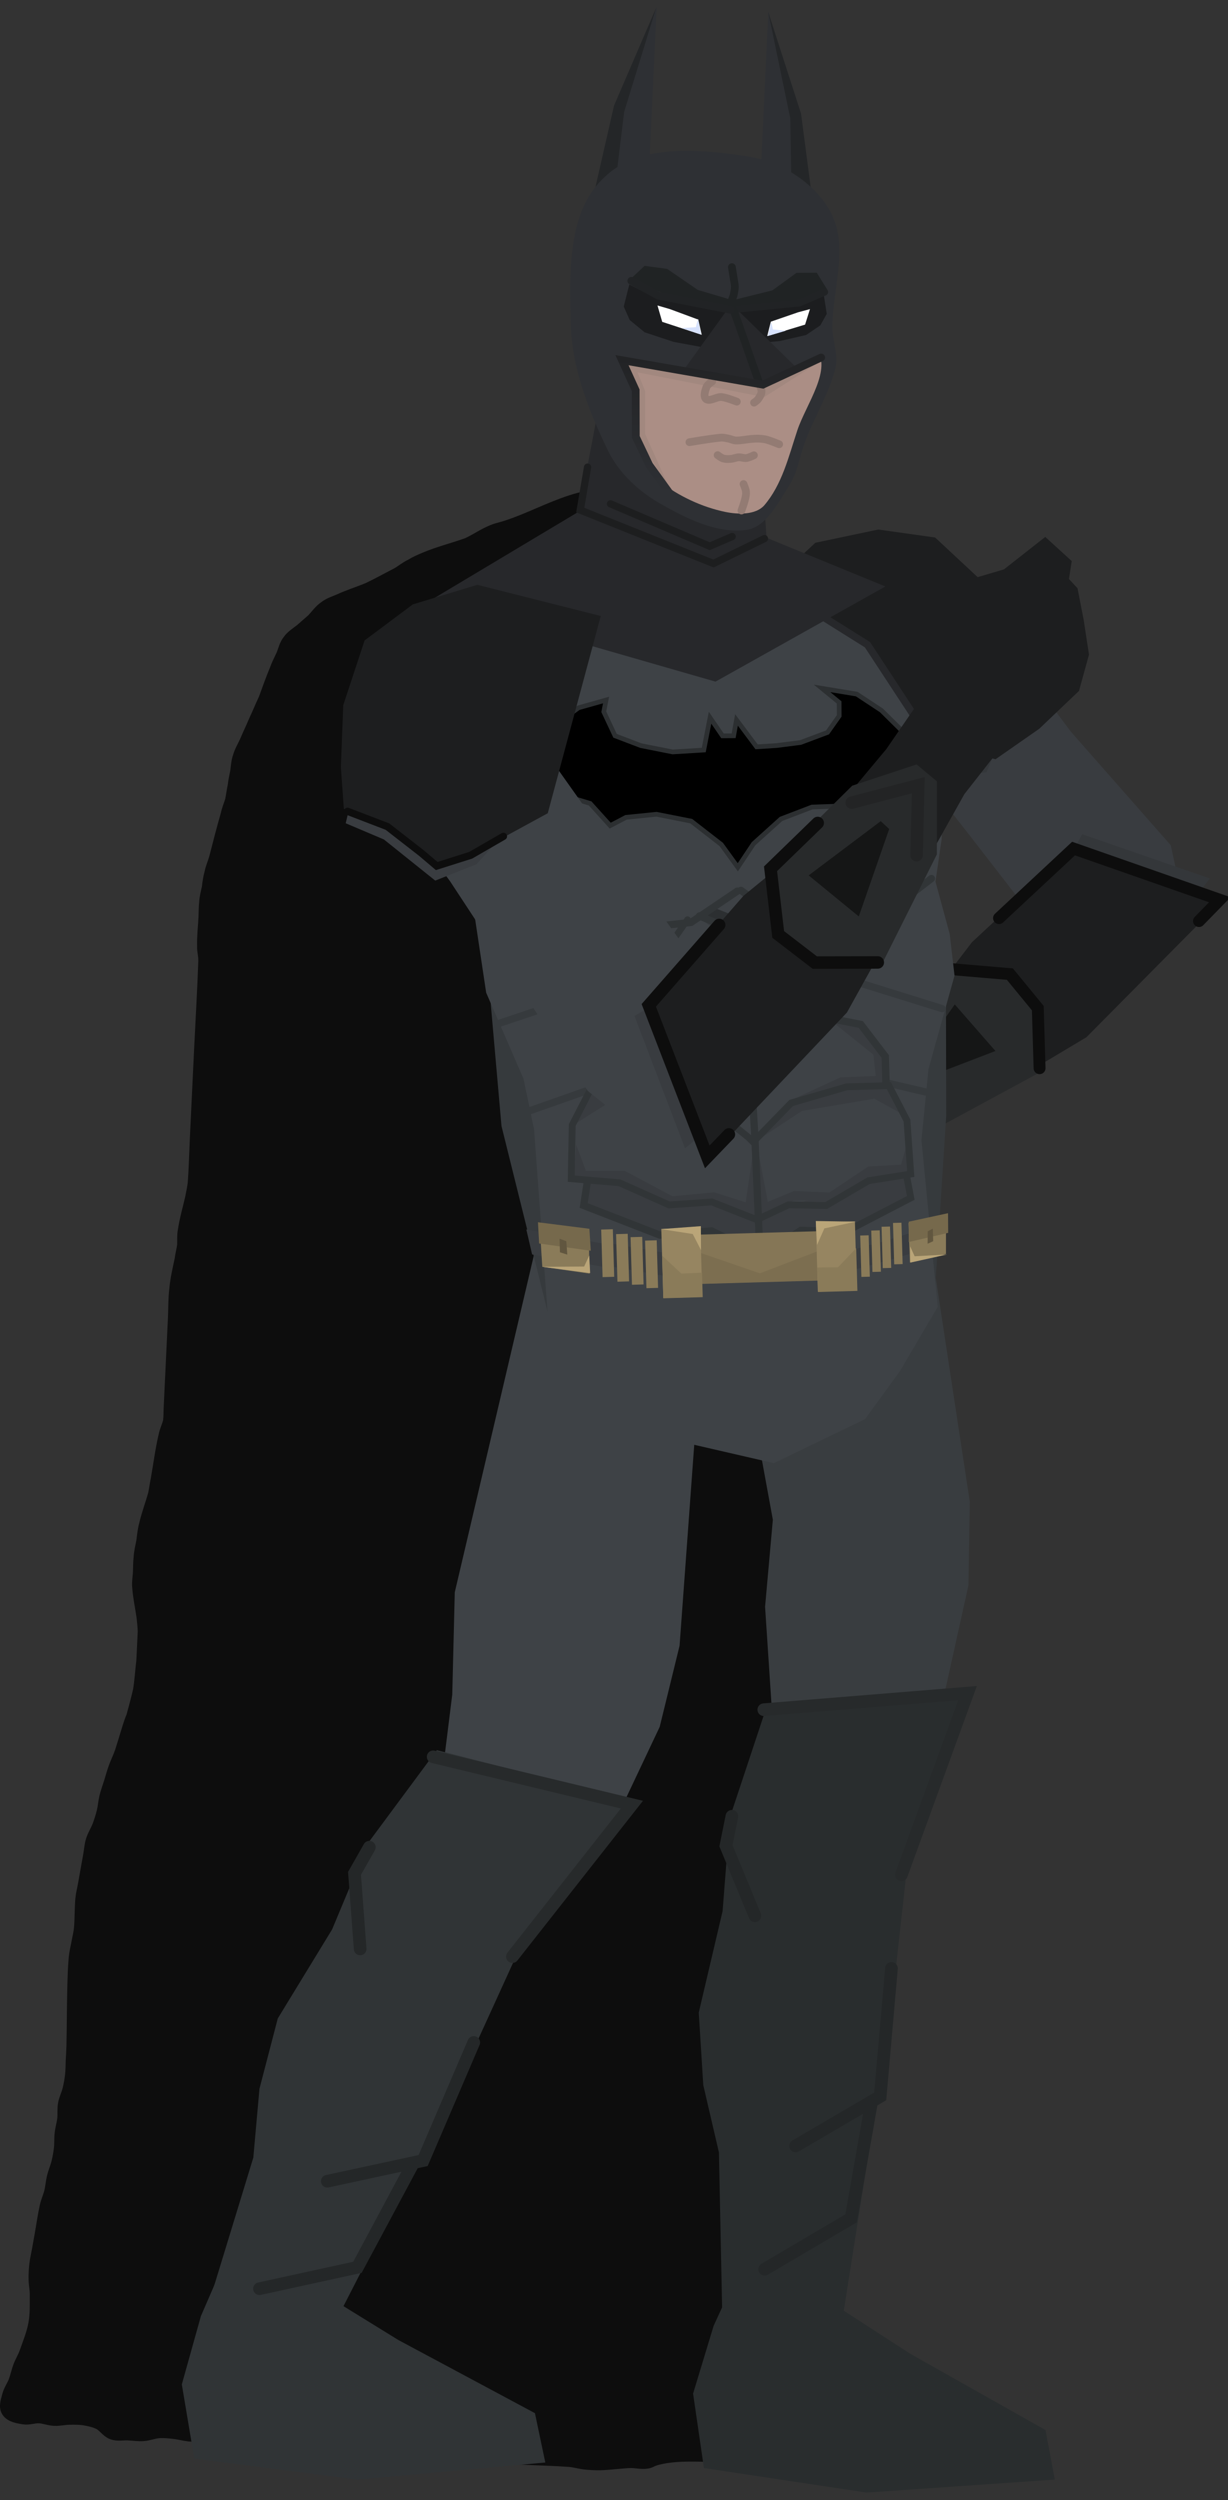 <svg xmlns="http://www.w3.org/2000/svg" xmlns:xlink="http://www.w3.org/1999/xlink" version="1.1" width="160.942" height="327.624" viewBox="0.395 -0.083 160.942 327.624">
  <rect x="0.395" y="-0.083" width="160.942" height="327.624" fill="#333333" stroke="none"/>
  <defs>
    <linearGradient id="grad_1" y2="1" x2="0">
      <stop offset="0" stop-color="#222325" stop-opacity="1"/>
      <stop offset="1" stop-color="#2E3034" stop-opacity="1"/>
    </linearGradient>
  </defs>
  <!-- Exported by Scratch - http://scratch.mit.edu/ -->
  <path id="ID0.7766774026677012" fill="#0D0D0D" stroke="#0D0D0D" stroke-width="1.964" stroke-linecap="round" d="M 119.397 185.23 C 120.214 152.988 122.536 119.564 113.004 88.254 C 109.399 76.416 94.377 70.324 82.548 65.588 C 77.148 63.429 71.358 67.927 65.849 69.373 C 64.285 69.78 63.093 70.733 61.75 71.348 C 59.859 72.026 57.879 72.515 56.153 73.251 C 55.542 73.513 54.927 73.771 54.359 74.13 C 53.694 74.436 53.172 74.893 52.554 75.249 C 51.271 75.911 49.986 76.621 48.705 77.236 C 47.429 77.753 46.108 78.172 44.879 78.741 C 44.266 79.001 43.605 79.21 43.085 79.62 C 42.465 80.024 42.034 80.678 41.507 81.232 C 40.985 81.689 40.462 82.147 39.94 82.604 C 39.42 83.013 38.75 83.415 38.373 83.976 C 37.948 84.486 37.814 85.203 37.532 85.864 C 37.252 86.478 36.923 87.089 36.691 87.753 C 36.182 88.982 35.721 90.262 35.259 91.542 C 34.98 92.155 34.7 92.769 34.419 93.43 C 34.139 94.044 33.859 94.657 33.578 95.319 C 33.298 95.932 33.019 96.546 32.737 97.207 C 32.457 97.821 32.078 98.43 31.896 99.096 C 31.666 99.712 31.637 100.337 31.555 101.008 C 31.425 101.629 31.295 102.25 31.213 102.921 C 31.084 103.541 31.004 104.164 30.872 104.833 C 30.692 105.451 30.413 106.065 30.281 106.734 C 29.742 108.588 29.249 110.542 28.757 112.447 C 28.578 113.065 28.298 113.679 28.166 114.347 C 27.987 114.966 27.907 115.589 27.825 116.26 C 27.695 116.88 27.516 117.499 27.483 118.172 C 27.404 118.795 27.424 119.423 27.392 120.096 C 27.332 121.347 27.171 122.641 27.209 123.945 C 27.179 124.57 27.365 124.868 27.367 125.881 C 27.231 129.78 26.993 133.722 26.805 137.667 C 26.624 141.467 26.439 145.364 26.255 149.212 C 26.166 151.089 26.122 153.063 25.98 154.985 C 25.901 155.608 25.771 156.229 25.639 156.898 C 25.32 158.329 24.904 159.707 24.684 161.191 C 24.554 161.812 24.624 162.442 24.592 163.116 C 24.512 163.739 24.333 164.357 24.251 165.028 C 23.991 166.269 23.68 167.556 23.568 168.853 C 23.408 170.099 23.446 171.402 23.384 172.701 C 23.203 176.502 23.018 180.398 22.835 184.247 C 22.791 185.161 22.825 185.5 22.743 186.171 C 22.613 186.792 22.284 187.403 22.152 188.071 C 21.713 189.931 21.469 191.896 21.128 193.808 C 20.998 194.429 20.918 195.052 20.786 195.721 C 20.422 197.054 19.909 198.379 19.593 199.762 C 19.411 200.429 19.324 201.196 19.24 201.915 C 19.108 202.584 18.924 203.298 18.887 204.068 C 18.807 204.691 18.828 205.319 18.795 205.992 C 18.766 206.618 18.636 207.238 18.704 207.917 C 18.794 209.174 19.082 210.49 19.27 211.801 C 19.34 212.431 19.41 213.061 19.428 213.737 C 19.398 214.362 19.368 214.988 19.336 215.661 C 19.306 216.286 19.276 216.912 19.244 217.585 C 19.085 218.831 19.023 220.13 18.811 221.422 C 18.554 222.615 17.89 224.994 17.89 224.994 C 17.618 225.463 16.866 228.172 16.424 229.505 C 16.184 230.229 15.829 230.915 15.572 231.634 C 15.348 232.259 15.178 232.901 14.981 233.534 C 14.783 234.167 14.547 234.791 14.39 235.435 C 14.236 236.064 14.202 236.718 14.048 237.347 C 13.89 237.991 13.692 238.627 13.457 239.248 C 13.214 239.891 12.821 240.481 12.616 241.136 C 12.424 241.755 12.388 242.412 12.275 243.049 C 12.162 243.685 12.047 244.324 11.934 244.961 C 11.82 245.598 11.706 246.236 11.592 246.873 C 11.479 247.51 11.31 248.141 11.251 248.786 C 11.135 250.064 11.184 251.356 11.068 252.634 C 11.009 253.278 10.84 253.91 10.726 254.547 C 10.613 255.183 10.444 255.815 10.385 256.459 C 10.269 257.737 10.235 259.024 10.201 260.307 C 10.135 262.874 10.14 265.45 10.085 268.016 C 10.071 268.658 10.024 269.3 9.993 269.94 C 9.962 270.581 9.974 271.227 9.901 271.865 C 9.829 272.507 9.714 273.148 9.56 273.777 C 9.402 274.42 9.085 275.026 8.969 275.678 C 8.856 276.31 8.95 276.964 8.877 277.602 C 8.805 278.244 8.608 278.872 8.536 279.514 C 8.463 280.152 8.517 280.8 8.444 281.438 C 8.371 282.081 8.257 282.722 8.103 283.351 C 7.945 283.994 7.67 284.608 7.512 285.251 C 7.358 285.88 7.324 286.534 7.17 287.163 C 7.013 287.807 6.723 288.418 6.579 289.064 C 6.298 290.327 6.124 291.615 5.896 292.889 C 5.783 293.526 5.669 294.164 5.555 294.801 C 5.442 295.438 5.286 296.071 5.214 296.713 C 5.141 297.351 5.111 297.996 5.122 298.638 C 5.133 299.284 5.283 299.927 5.28 300.574 C 5.274 301.857 5.322 303.158 5.097 304.422 C 4.865 305.725 4.359 306.973 3.915 308.223 C 3.685 308.871 3.317 309.469 3.074 310.112 C 2.839 310.732 2.718 311.392 2.483 312.012 C 2.24 312.655 1.805 313.235 1.642 313.901 C 1.489 314.525 1.183 315.288 1.55 315.825 C 1.942 316.398 2.812 316.524 3.514 316.642 C 4.175 316.753 4.853 316.464 5.523 316.496 C 6.193 316.528 6.839 316.8 7.509 316.832 C 8.179 316.864 8.847 316.695 9.518 316.687 C 10.184 316.678 10.86 316.671 11.516 316.782 C 12.192 316.896 12.883 317.05 13.491 317.358 C 14.125 317.68 14.514 318.394 15.182 318.644 C 15.803 318.877 16.514 318.707 17.179 318.739 C 17.845 318.771 18.513 318.883 19.177 318.834 C 19.861 318.785 20.514 318.498 21.198 318.448 C 21.862 318.4 22.533 318.471 23.195 318.544 C 23.863 318.616 24.515 318.807 25.182 318.879 C 25.844 318.951 26.523 318.863 27.18 318.974 C 27.856 319.089 28.478 319.436 29.154 319.551 C 29.811 319.662 30.49 319.574 31.152 319.646 C 31.819 319.718 32.477 319.87 33.138 319.981 C 33.8 320.093 34.453 320.305 35.125 320.317 C 37.129 320.352 39.136 320.147 41.141 320.122 C 41.807 320.113 42.476 320.145 43.139 320.217 C 43.806 320.289 44.456 320.493 45.125 320.552 C 46.452 320.669 47.793 320.626 49.12 320.743 C 49.789 320.802 50.439 321.006 51.106 321.078 C 51.769 321.15 52.438 321.182 53.104 321.173 C 53.775 321.165 54.442 321.037 55.113 321.028 C 55.78 321.019 56.445 321.132 57.111 321.123 C 57.782 321.115 58.45 321 59.12 320.978 C 60.454 320.934 61.794 320.864 63.127 320.928 C 63.797 320.96 64.46 321.113 65.114 321.263 C 65.782 321.418 66.412 321.725 67.088 321.84 C 67.745 321.951 68.421 321.903 69.086 321.935 C 71.082 322.03 73.087 322.066 75.079 322.22 C 75.749 322.272 76.398 322.484 77.066 322.556 C 77.728 322.628 78.397 322.66 79.063 322.651 C 79.734 322.642 80.403 322.554 81.073 322.506 C 81.742 322.457 82.411 322.369 83.082 322.36 C 83.748 322.352 84.42 322.543 85.079 322.455 C 85.784 322.363 85.498 322.158 87.112 321.829 C 93.564 320.512 104.843 324.147 106.716 317.99 C 113.396 296.02 106.69 271.786 108.858 248.854 C 110.857 227.741 118.826 206.783 119.397 185.23 Z "/>
  <g id="ID0.17693647183477879">
    <path id="ID0.7729651997797191" fill="#393C40" stroke="none" stroke-linecap="round" d="M 133.979 86.774 L 117.155 96.254 L 127.373 109.255 L 135.529 119.794 L 141.24 123.079 L 145.664 124.609 L 155.073 116.353 L 153.83 110.679 L 140.758 95.818 L 133.979 86.774 Z " stroke-width="0.779"/>
    <path id="ID0.9716172609478235" fill="#34373A" stroke="none" stroke-linecap="round" d="M 132.842 93.519 L 136.057 89.444 L 131.721 84.624 L 120.33 100.469 L 124.182 101.8 L 129.693 101.112 L 132.842 93.519 Z " stroke-width="0.779"/>
    <g id="ID0.38066427363082767">
      <path id="ID0.4757494777441025" fill="#1D1E1F" stroke="none" stroke-linecap="round" d="M 115.5 69.309 L 107.254 71.046 L 95.606 81.886 L 113.278 100.313 L 124.247 100.282 L 128.574 99.314 L 130.338 95.931 L 131.548 92.187 L 135.357 87.557 L 133.175 82.81 L 129.186 76.164 L 122.953 70.357 L 115.5 69.309 Z " stroke-width="0.454"/>
      <path id="ID0.6007084371522069" fill="none" stroke="#0D0D0D" stroke-width="0.908" stroke-linecap="round" d="M 135.097 88.062 L 131.65 92.137 L 129.513 97.09 L 128.624 99.416 L 124.247 100.282 L 119.525 100.179 "/>
    </g>
  </g>
  <g id="ID0.7397577832452953">
    <path id="ID0.6726378230378032" fill="#34373A" stroke="none" stroke-linecap="round" d="M 158.961 115.034 L 142.224 109.237 L 141.113 111.269 L 157.707 116.671 L 158.961 115.034 Z " stroke-width="0.779"/>
    <path id="ID0.6507829907350242" fill="#1D1E1F" stroke="none" stroke-linecap="round" d="M 160.355 118.108 L 141.043 111.059 L 127.779 123.392 L 121.513 131.579 L 110.026 141.808 L 104.984 145.515 L 111.17 155.389 L 115.952 151.391 L 124.097 146.485 L 134.78 140.622 L 142.779 135.845 L 160.355 118.108 Z " stroke-width="0.779"/>
    <path id="ID0.6829322893172503" fill="#1D1E1F" stroke="none" stroke-linecap="round" d="M 111.719 155.421 L 108.751 144.768 L 102.753 145.938 L 95.947 146.785 L 91.875 150.41 L 88.919 153.825 L 88.033 157.221 L 84.141 162.512 L 87.265 165.726 L 89.496 165.304 L 90.677 166.338 L 94.639 166.981 L 99.021 167.511 L 103.515 166.116 L 108.086 161.003 L 111.719 155.421 Z " stroke-width="0.779"/>
    <path id="ID0.47767175547778606" fill="none" stroke="#0D0D0D" stroke-width="1.558" stroke-linecap="round" d="M 157.534 120.62 L 160.261 117.826 L 141.095 111.117 L 131.327 120.232 "/>
    <path id="ID0.5922487881034613" fill="#282A2B" stroke="none" stroke-linecap="round" d="M 136.68 140.449 L 136.213 131.844 L 132.27 127.534 L 124.088 126.894 L 114.321 137.416 L 111.919 145.552 L 114.121 148.024 L 123.24 147.724 L 136.68 140.449 Z " stroke-width="0.779"/>
    <path id="ID0.36820242274552584" fill="#151616" stroke="none" stroke-linecap="round" d="M 130.857 137.646 L 125.528 131.545 L 119.037 140.767 L 120.053 141.791 L 130.857 137.646 Z " stroke-width="0.779"/>
    <path id="ID0.13569410238415003" fill="none" stroke="#232425" stroke-width="1.558" stroke-linecap="round" d="M 123.401 145.175 L 114.657 145.662 L 116.577 137.278 "/>
    <path id="ID0.024502143263816833" fill="none" stroke="#0D0D0D" stroke-width="1.558" stroke-linecap="round" d="M 136.642 139.902 L 136.408 132.028 L 132.75 127.569 L 124.516 126.871 L 118.979 132.949 "/>
  </g>
  <path id="ID0.3809091211296618" fill="#393D40" stroke="none" stroke-linecap="round" d="M 96.797 172.377 L 121.668 158.38 L 127.498 196.733 L 127.317 207.678 L 123.293 225.849 L 114.869 229.072 L 102.036 231.255 L 100.666 210.481 L 101.685 199.069 L 96.797 172.377 Z " stroke-width="0.731"/>
  <path id="ID0.5368814701214433" fill="#292D2E" stroke="none" stroke-linecap="round" d="M 91.231 313.586 L 93.927 304.697 L 98.218 295.357 L 108.316 301.001 L 119.742 308.395 L 137.42 318.364 L 138.637 324.856 L 113.97 326.559 L 92.652 323.345 L 91.231 313.586 Z " stroke-width="0.77"/>
  <path id="ID0.3809091211296618" fill="#3E4246" stroke="none" stroke-linecap="round" d="M 71.358 160.189 L 92.284 176.891 L 89.46 215.582 L 86.855 226.214 L 78.9 243.039 L 69.971 244.313 L 56.973 243.595 L 59.668 221.99 L 59.998 208.578 L 71.358 160.189 Z " stroke-width="0.731"/>
  <path id="ID0.5368814701214433" fill="#303436" stroke="none" stroke-linecap="round" d="M 24.224 312.381 L 26.725 303.435 L 30.812 294.003 L 41.031 299.427 L 52.614 306.571 L 70.505 316.152 L 71.863 322.615 L 47.239 324.856 L 25.856 322.106 L 24.224 312.381 Z " stroke-width="0.77"/>
  <g id="ID0.9157347986474633">
    <path id="ID0.7477802094072104" fill="#363A3D" stroke="none" stroke-linecap="round" d="M 124.357 123.633 L 104.73 121.099 L 105.91 162.269 L 122.824 170.715 L 124.406 146.139 L 124.357 123.633 Z " stroke-width="0.476"/>
    <path id="ID0.7477802094072104" fill="#363A3D" stroke="none" stroke-linecap="round" d="M 64.177 125.379 L 87.535 121.852 L 88.715 163.021 L 72.313 172.423 L 66.12 147.473 L 64.177 125.379 Z " stroke-width="0.476"/>
    <path id="ID0.4270821204409003" fill="#3E4246" stroke="none" stroke-linecap="round" d="M 63.882 105.359 L 67.332 92.756 L 69.426 86.861 L 75.769 79.653 L 106.865 80.191 L 113.889 84.277 L 116.861 88.24 L 124.208 99.462 L 123.795 109.953 L 122.999 115.454 L 124.863 122.307 L 125.496 127.767 L 123.552 134.73 L 122.084 140.012 L 121.16 149.327 L 123.287 171.177 L 118.382 179.535 L 113.776 185.883 L 101.819 191.656 L 90.143 188.966 L 86.024 182.367 L 80.89 176.084 L 72.258 173.235 L 70.39 147.924 L 69.009 141.294 L 64.112 130.003 L 62.493 119.213 L 63.882 105.359 Z " stroke-width="0.476"/>
    <path id="ID0.052435632329434156" fill="#393C40" stroke="none" stroke-linecap="round" d="M 77.47 154.829 L 81.921 154.749 L 88.607 157.844 L 93.671 157.532 L 99.6 159.149 L 103.758 157.958 L 105.41 157.434 L 119.519 153.624 L 119.971 156.898 L 111.523 161.308 L 105.565 161.169 L 100.06 164.375 L 93.295 161.044 L 86.882 161.656 L 76.897 158.132 L 77.47 154.829 Z " stroke-width="0.476"/>
    <path id="ID0.4987568911164999" fill="none" stroke="#27282B" stroke-width="0.952" stroke-linecap="round" d="M 75.626 80.269 L 69.379 86.641 L 66.333 96.731 "/>
    <path id="ID0.2889464790932834" fill="none" stroke="#27282B" stroke-width="0.952" stroke-linecap="round" d="M 108.27 80.763 L 114.09 84.407 L 120.068 93.524 "/>
    <path id="ID0.8373676878400147" fill="#000000" stroke="#2C2F31" stroke-width="0.616" stroke-linecap="round" d="M 79.526 93.192 L 79.826 91.651 L 76.215 92.669 L 71.462 96.155 L 67.487 101.33 L 65.207 107.034 L 70.273 104.624 L 74.965 104.37 L 77.739 105.203 L 80.369 108.114 L 82.441 107.026 L 86.44 106.622 L 90.984 107.523 L 94.923 110.581 L 97.092 113.571 L 99.154 110.483 L 102.754 107.234 L 106.824 105.675 L 111.978 105.496 L 113.828 106.026 L 115.428 102.863 L 117.345 101.546 L 119.963 101.995 L 122.817 103.519 L 121.26 99.757 L 118.856 95.922 L 115.918 93.013 L 112.676 90.874 L 108.133 90.127 L 110.373 91.963 L 110.382 93.732 L 108.853 95.894 L 105.321 97.219 L 102.168 97.62 L 99.553 97.786 L 96.92 94.26 L 96.545 96.339 L 95.083 96.347 L 93.456 93.969 L 92.63 98.205 L 88.554 98.456 L 84.395 97.63 L 81.003 96.339 L 79.526 93.192 Z "/>
    <path id="ID0.5698574706912041" fill="none" stroke="#313537" stroke-width="0.952" stroke-linecap="round" d="M 77.393 154.664 L 76.891 157.894 L 86.886 161.775 L 93.658 161.224 L 99.818 164.263 "/>
    <path id="ID0.5698574706912041" fill="none" stroke="#313537" stroke-width="0.893" stroke-linecap="round" d="M 119.151 153.698 L 119.762 156.896 L 111.272 161.307 L 105.35 161.12 L 100.152 164.484 "/>
    <path id="ID0.8947288258932531" fill="#393C40" stroke="none" stroke-linecap="round" d="M 78.36 142.68 L 85.377 142.36 L 92.975 144.048 L 98.797 149.407 L 91.58 145.231 L 80.781 144.04 L 75.751 147.209 L 78.36 142.68 Z " stroke-width="0.476"/>
    <path id="ID0.8947288258932531" fill="#393C40" stroke="none" stroke-linecap="round" d="M 117.058 142.572 L 110.842 142.645 L 104.214 144.521 L 99.342 149.551 L 105.507 145.496 L 114.988 143.896 L 119.592 146.441 L 117.058 142.572 Z " stroke-width="0.421"/>
    <path id="ID0.9897695370018482" fill="#393C40" stroke="none" stroke-linecap="round" d="M 82.162 154.837 L 75.604 154.549 L 75.899 149.896 L 77.189 153.36 L 82.286 153.357 L 88.526 156.679 L 93.989 156.166 L 98.123 157.476 L 99.278 149.583 L 99.797 159.381 L 94.148 157.542 L 88.27 157.711 L 82.162 154.837 Z " stroke-width="0.476"/>
    <path id="ID0.9897695370018482" fill="#393C40" stroke="none" stroke-linecap="round" d="M 114.368 154.158 L 119.89 153.556 L 119.404 149.251 L 118.491 152.533 L 114.188 152.79 L 109.089 156.192 L 104.45 155.992 L 101.027 157.419 L 99.65 150.149 L 99.71 159.274 L 104.386 157.279 L 109.357 157.137 L 114.368 154.158 Z " stroke-width="0.423"/>
    <path id="ID0.3524594851769507" fill="#393C40" stroke="none" stroke-linecap="round" d="M 91.588 119.841 L 97.553 121.861 L 101.936 119.401 L 98.88 123.299 L 100.151 134.409 L 109.193 133.293 L 98.872 137.161 L 87.077 132.807 L 96.821 134.552 L 96.093 123.284 L 91.588 119.841 Z " stroke-width="0.476"/>
    <path id="ID0.9214867809787393" fill="#393C40" stroke="none" stroke-linecap="round" d="M 78.249 138.802 L 81.103 134.504 L 85.835 133.416 L 80.141 138.342 L 79.987 141.276 L 85.033 141.179 L 93.288 144.158 L 84.262 142.511 L 78.407 142.679 L 78.249 138.802 Z " stroke-width="0.476"/>
    <path id="ID0.9214867809787393" fill="#393C40" stroke="none" stroke-linecap="round" d="M 116.622 138.471 L 113.784 134.53 L 109.402 133.746 L 114.868 138.135 L 115.166 140.922 L 110.55 141.1 L 103.989 144.129 L 111.327 142.328 L 116.684 142.174 L 116.622 138.471 Z " stroke-width="0.445"/>
    <path id="ID0.8679121839813888" fill="#2C2F31" stroke="none" stroke-linecap="round" d="M 93.511 118.691 L 97.365 120.201 L 100.649 118.463 L 101.628 119.388 L 97.778 122.165 L 91.955 120.094 L 93.511 118.691 Z " stroke-width="0.476"/>
    <path id="ID0.24770551454275846" fill="none" stroke="#313537" stroke-width="0.952" stroke-linecap="round" d="M 97.501 116.593 L 102.244 120.03 L 109.754 120.291 L 117.338 119.002 L 122.465 115.044 "/>
    <path id="ID0.20603158557787538" fill="none" stroke="#313537" stroke-width="0.952" stroke-linecap="round" d="M 64.077 113.587 L 71.251 118.74 L 83.718 121.598 L 90.959 120.795 L 97.034 116.691 "/>
    <g id="ID0.5272086253389716">
      <path id="ID0.24770551454275846" fill="none" stroke="#363A3D" stroke-width="0.952" stroke-linecap="round" d="M 68.356 145.993 L 78.165 142.544 "/>
      <path id="ID0.24770551454275846" fill="none" stroke="#363A3D" stroke-width="0.952" stroke-linecap="round" d="M 65.475 134.14 L 85.715 127.344 "/>
    </g>
    <g id="ID0.5272086253389716">
      <path id="ID0.24770551454275846" fill="none" stroke="#363A3D" stroke-width="0.952" stroke-linecap="round" d="M 123.683 143.478 L 116.695 141.846 "/>
      <path id="ID0.24770551454275846" fill="none" stroke="#363A3D" stroke-width="0.952" stroke-linecap="round" d="M 123.861 132.089 L 109.855 127.728 "/>
    </g>
    <g id="ID0.7887678607366979">
      <path id="ID0.753661650698632" fill="none" stroke="#313537" stroke-width="0.952" stroke-linecap="round" d="M 92.067 119.946 L 97.371 122.176 L 101.342 119.442 "/>
      <g id="ID0.8167418288066983">
        <path id="ID0.9553722990676761" fill="none" stroke="#313537" stroke-width="1.041" stroke-linecap="round" d="M 98.409 137.069 L 92.737 135.088 L 86.511 133.361 L 81.77 134.449 L 78.386 138.833 L 78.485 142.284 "/>
        <path id="ID0.5982440118677914" fill="none" stroke="#313537" stroke-width="0.854" stroke-linecap="round" d="M 86.81 132.89 L 85.468 127.633 L 90.501 120.428 "/>
      </g>
      <g id="ID0.7324484633281827">
        <path id="ID0.04993448918685317" fill="none" stroke="#313537" stroke-width="0.952" stroke-linecap="round" d="M 97.368 122.057 L 98.382 132.507 L 99.328 148.914 L 100.034 165.208 "/>
        <g id="ID0.8167418288066983">
          <path id="ID0.9553722990676761" fill="none" stroke="#313537" stroke-width="0.97" stroke-linecap="round" d="M 98.618 136.897 L 103.613 135.396 L 108.986 133.337 L 113.208 134.168 L 116.415 138.363 L 116.514 141.814 "/>
          <path id="ID0.5982440118677914" fill="none" stroke="#313537" stroke-width="0.792" stroke-linecap="round" d="M 108.704 132.992 L 109.599 127.671 L 104.792 120.748 "/>
          <path id="ID0.3567589442245662" fill="none" stroke="#313537" stroke-width="0.897" stroke-linecap="round" d="M 99.107 149.574 L 104.093 144.453 L 111.364 142.34 L 116.89 142.181 L 119.262 146.758 L 119.757 153.769 L 114.23 154.642 L 108.668 157.898 L 103.742 157.801 L 99.588 159.754 L 93.676 157.423 L 88.095 157.821 L 81.58 154.911 L 75.26 154.378 L 75.393 147.348 L 77.814 142.634 L 84.093 142.454 L 92.478 144.119 L 98.439 148.926 Z "/>
        </g>
      </g>
    </g>
    <g id="ID0.9312638868577778">
      <path id="ID0.2888958193361759" fill="#393C40" stroke="none" stroke-linecap="round" d="M 80.194 162.823 L 90.467 164.614 L 89.956 167.546 L 79.683 165.755 L 80.194 162.823 Z " stroke-width="0.476"/>
      <path id="ID0.2888958193361759" fill="#393C40" stroke="none" stroke-linecap="round" d="M 69.375 161.031 L 80.917 163.164 L 80.406 166.096 L 70.133 164.305 L 69.375 161.031 Z " stroke-width="0.476"/>
      <g id="ID0.36424446757882833">
        <path id="ID0.7359844641759992" fill="#8A7B59" stroke="none" d="M 83.04 162.045 L 84.563 162.001 L 84.742 168.236 L 83.219 168.28 L 83.04 162.045 Z " stroke-width="0.476"/>
        <path id="ID0.7359844641759992" fill="#8A7B59" stroke="none" d="M 81.14 161.645 L 82.663 161.601 L 82.842 167.836 L 81.319 167.88 L 81.14 161.645 Z " stroke-width="0.476"/>
        <path id="ID0.7359844641759992" fill="#8A7B59" stroke="none" d="M 79.19 161.045 L 80.713 161.001 L 80.892 167.236 L 79.369 167.28 L 79.19 161.045 Z " stroke-width="0.476"/>
        <path id="ID0.7359844641759992" fill="#8A7B59" stroke="none" d="M 84.94 162.495 L 86.463 162.451 L 86.642 168.686 L 85.119 168.73 L 84.94 162.495 Z " stroke-width="0.476"/>
      </g>
      <g id="ID0.1049797898158431">
        <path id="ID0.08871637750416994" fill="#8A7B59" stroke="none" stroke-linecap="round" d="M 71.118 160.361 L 77.549 161.225 L 77.662 166.819 L 71.468 165.924 L 71.118 160.361 Z " stroke-width="0.476"/>
        <path id="ID0.13805592898279428" fill="#76694C" stroke="none" stroke-linecap="round" d="M 70.902 160.089 L 77.642 160.943 L 77.82 163.82 L 71.053 162.871 L 70.902 160.089 Z " stroke-width="0.476"/>
        <path id="ID0.3221200187690556" fill="#61563F" stroke="none" stroke-linecap="round" d="M 73.73 162.239 L 74.618 162.576 L 74.746 164.33 L 73.781 164.021 L 73.73 162.239 Z " stroke-width="0.517"/>
        <path id="ID0.1420820001512766" fill="#BAA578" stroke="none" stroke-linecap="round" d="M 76.952 165.891 L 77.625 164.443 L 77.739 166.75 L 71.451 165.929 L 76.952 165.891 Z " stroke-width="0.476"/>
      </g>
      <path id="ID0.2888958193361759" fill="#393C40" stroke="none" stroke-linecap="round" d="M 117.706 162.172 L 110.337 164.197 L 110.842 166.72 L 118.21 164.695 L 117.706 162.172 Z " stroke-width="0.381"/>
      <path id="ID0.2888958193361759" fill="#393C40" stroke="none" stroke-linecap="round" d="M 124.225 160.107 L 117.287 162.247 L 117.792 164.77 L 123.887 163.031 L 124.225 160.107 Z " stroke-width="0.381"/>
      <path id="ID0.7359844641759992" fill="#8A7B59" stroke="none" d="M 115.69 161.146 L 114.584 161.178 L 114.739 166.602 L 115.846 166.57 L 115.69 161.146 Z " stroke-width="0.382"/>
      <path id="ID0.7359844641759992" fill="#8A7B59" stroke="none" d="M 117.04 160.646 L 115.934 160.678 L 116.089 166.102 L 117.196 166.07 L 117.04 160.646 Z " stroke-width="0.382"/>
      <path id="ID0.7359844641759992" fill="#8A7B59" stroke="none" d="M 118.54 160.146 L 117.434 160.178 L 117.589 165.602 L 118.696 165.57 L 118.54 160.146 Z " stroke-width="0.382"/>
      <path id="ID0.7359844641759992" fill="#8A7B59" stroke="none" d="M 114.24 161.796 L 113.134 161.828 L 113.289 167.252 L 114.396 167.22 L 114.24 161.796 Z " stroke-width="0.382"/>
      <g id="ID0.1049797898158431">
        <path id="ID0.08871637750416994" fill="#8A7B59" stroke="none" stroke-linecap="round" d="M 124.374 159.083 L 119.46 160.192 L 119.645 165.36 L 124.374 164.234 L 124.374 159.083 Z " stroke-width="0.405"/>
        <path id="ID0.13805592898279428" fill="#76694C" stroke="none" stroke-linecap="round" d="M 124.645 158.9 L 119.493 160.016 L 119.495 162.68 L 124.664 161.475 L 124.645 158.9 Z " stroke-width="0.405"/>
        <path id="ID0.3221200187690556" fill="#61563F" stroke="none" stroke-linecap="round" d="M 122.651 160.924 L 121.983 161.278 L 121.97 162.903 L 122.699 162.572 L 122.651 160.924 Z " stroke-width="0.44"/>
        <path id="ID0.1420820001512766" fill="#BAA578" stroke="none" stroke-linecap="round" d="M 120.267 164.545 L 119.678 163.241 L 119.703 165.375 L 124.508 164.313 L 120.267 164.545 Z " stroke-width="0.405"/>
      </g>
      <g id="ID0.6836685389280319">
        <path id="ID0.09357938077300787" fill="#857656" stroke="none" d="M 90.93 161.74 L 108.897 161.225 L 109.082 167.651 L 91.115 168.166 L 90.93 161.74 Z " stroke-width="0.428"/>
        <path id="ID0.6492703901603818" fill="#7C6E50" stroke="none" stroke-linecap="round" d="M 91.687 163.924 L 99.986 166.783 L 108.726 163.436 L 108.848 167.696 L 91.809 168.184 L 91.687 163.924 Z " stroke-width="0.476"/>
        <g id="ID0.9254062357358634">
          <g id="ID0.49943465692922473">
            <path id="ID0.140373723115772" fill="#968561" stroke="none" d="M 107.323 160.118 L 112.439 159.971 L 112.698 169.014 L 107.582 169.161 L 107.323 160.118 Z " stroke-width="0.476"/>
            <path id="ID0.8286363878287375" fill="#BAA578" stroke="none" stroke-linecap="round" d="M 107.313 159.926 L 112.555 160.014 L 108.436 160.894 L 107.474 163.065 L 107.313 159.926 Z " stroke-width="0.476"/>
            <path id="ID0.7362233307212591" fill="#8A7B59" stroke="none" stroke-linecap="round" d="M 107.511 166.018 L 110.226 165.988 L 112.607 163.49 L 112.767 169.082 L 107.603 169.23 L 107.511 166.018 Z " stroke-width="0.476"/>
          </g>
          <g id="ID0.49943465692922473">
            <path id="ID0.140373723115772" fill="#968561" stroke="none" d="M 92.182 160.823 L 87.066 160.969 L 87.325 170.012 L 92.441 169.866 L 92.182 160.823 Z " stroke-width="0.476"/>
            <path id="ID0.8286363878287375" fill="#BAA578" stroke="none" stroke-linecap="round" d="M 92.251 160.597 L 87.023 160.985 L 91.185 161.628 L 92.27 163.741 L 92.251 160.597 Z " stroke-width="0.476"/>
            <path id="ID0.7362233307212591" fill="#8A7B59" stroke="none" stroke-linecap="round" d="M 92.402 166.69 L 89.691 166.816 L 87.17 164.458 L 87.33 170.051 L 92.494 169.903 L 92.402 166.69 Z " stroke-width="0.476"/>
          </g>
        </g>
      </g>
    </g>
  </g>
  <g id="ID0.8333355090580881">
    <path id="ID0.9286923445761204" fill="#27282B" stroke="none" stroke-linecap="round" d="M 80.326 45.544 L 99.183 46.089 L 100.862 70.391 L 116.433 76.772 L 94.167 89.243 L 56.929 78.522 L 76.26 66.959 L 80.326 45.544 Z " stroke-width="0.476"/>
    <path id="ID0.5448851804248989" fill="none" stroke="#1D1E1F" stroke-width="0.952" stroke-linecap="round" d="M 77.402 61.135 L 76.441 66.76 L 93.902 73.762 L 100.581 70.5 "/>
    <path id="ID0.262191956397146" fill="none" stroke="#1D1E1F" stroke-width="0.952" stroke-linecap="round" d="M 80.405 65.944 L 93.408 71.498 L 96.349 70.233 "/>
  </g>
  <g id="ID0.3450673264451325">
    <g id="ID0.9831569031812251">
      <path id="ID0.0877610077150166" fill="#2E3034" stroke="none" stroke-linecap="round" d="M 105.045 14.761 L 101.094 1.444 L 99.754 29.941 L 107.417 30.302 L 105.045 14.761 Z " stroke-width="0.587"/>
      <path id="ID0.796130308881402" fill="#242628" stroke="none" stroke-linecap="round" d="M 105.378 14.795 L 101.072 1.461 L 103.974 15.451 L 104.213 30.366 L 107.399 30.221 L 105.378 14.795 Z " stroke-width="0.587"/>
    </g>
    <g id="ID0.9831569031812251">
      <path id="ID0.0877610077150166" fill="#2E3034" stroke="none" stroke-linecap="round" d="M 81.276 13.794 L 86.46 0.907 L 85.12 29.404 L 77.457 29.044 L 81.276 13.794 Z " stroke-width="0.587"/>
      <path id="ID0.796130308881402" fill="#242628" stroke="none" stroke-linecap="round" d="M 80.866 13.769 L 86.405 0.898 L 82.203 14.554 L 80.428 29.046 L 77.407 28.937 L 80.866 13.769 Z " stroke-width="0.587"/>
    </g>
    <path id="ID0.8999492498114705" fill="#2E3034" stroke="none" stroke-linecap="round" d="M 98.486 20.43 C 102.863 21.115 107.462 24.045 109.409 28.023 C 111.632 32.566 109.423 38.067 109.488 43.071 C 109.581 44.781 110.29 46.569 109.883 48.176 C 109.055 51.444 107.241 54.391 106.01 57.53 C 105.204 59.587 104.939 61.931 103.682 63.778 C 102.262 65.966 100.773 69.034 98.155 69.367 C 94.274 69.86 90.288 67.829 86.925 65.914 C 84.162 64.34 81.615 62.006 80.173 59.163 C 77.598 53.891 75.306 48.117 75.197 42.221 C 75.077 35.685 74.686 27.592 79.656 23.104 C 84.117 18.767 91.98 19.413 98.486 20.43 Z " stroke-width="0.508"/>
    <path id="ID0.2441388238221407" fill="#AB8E85" stroke="none" d="M 95.042 45.172 C 99.11 45.531 104.692 42.625 107.285 45.497 C 109.616 48.2 106.023 52.898 104.89 56.322 C 103.762 59.727 102.898 63.43 100.529 66.175 C 99.403 67.391 97.177 67.358 95.461 67.005 C 92.376 66.366 89.378 64.94 86.87 63.029 C 84.275 61.053 80.827 58.859 80.407 55.61 C 79.877 51.496 80.794 46.138 84.11 43.715 C 87.146 41.606 91.384 44.849 95.042 45.172 Z " stroke-width="1.256"/>
    <path id="ID0.46721756737679243" fill="#A2887F" stroke="none" stroke-linecap="round" d="M 80.353 45.617 L 81.996 46.381 L 107.996 47.223 L 100.552 51.959 L 83.946 48.711 L 84.95 51.148 L 84.94 56.768 L 88.231 64.119 L 83.978 57.231 L 80.353 45.617 Z " stroke-width="0.508"/>
    <path id="ID0.8256730306893587" fill="none" stroke="#937B73" stroke-width="1.016" stroke-linecap="round" d="M 90.751 57.863 C 90.751 57.863 93.476 57.394 94.848 57.268 C 95.192 57.236 95.526 57.33 95.86 57.392 C 96.199 57.455 96.52 57.638 96.865 57.642 C 97.549 57.652 98.227 57.486 98.909 57.433 C 99.248 57.407 99.589 57.385 99.928 57.405 C 100.267 57.425 100.611 57.462 100.938 57.554 C 101.476 57.707 102.513 58.137 102.513 58.137 "/>
    <path id="ID0.7592270169407129" fill="none" stroke="#937B73" stroke-width="1.016" stroke-linecap="round" d="M 99.203 59.58 C 99.203 59.58 98.566 59.895 98.22 59.941 C 97.884 59.985 97.546 59.824 97.207 59.842 C 96.867 59.861 96.545 60.023 96.206 60.049 C 95.868 60.076 95.517 60.092 95.191 60.002 C 94.914 59.924 94.449 59.56 94.449 59.56 "/>
    <path id="ID0.5332203092984855" fill="none" stroke="#937B73" stroke-width="1.016" stroke-linecap="round" d="M 93.731 49.908 C 93.731 49.908 93.106 50.311 92.985 50.636 C 92.827 51.072 92.533 51.904 92.96 52.237 C 93.527 52.554 94.319 51.864 95.008 51.952 C 95.675 52.04 96.963 52.553 96.963 52.553 "/>
    <path id="ID0.2278452254831791" fill="none" stroke="#937B73" stroke-width="1.016" stroke-linecap="round" d="M 98.242 46.459 C 98.242 46.459 99.088 48.363 99.506 49.316 C 99.646 49.634 99.802 49.948 99.919 50.276 C 100.035 50.604 100.232 50.934 100.202 51.281 C 100.172 51.628 99.951 51.94 99.751 52.226 C 99.617 52.417 99.221 52.684 99.221 52.684 "/>
    <path id="ID0.6473136460408568" fill="none" stroke="#937B73" stroke-width="1.016" stroke-linecap="round" d="M 97.842 63.352 C 97.842 63.352 98.129 64.001 98.163 64.348 C 98.196 64.686 98.12 65.03 98.041 65.36 C 97.922 65.857 97.571 66.82 97.571 66.82 "/>
    <path id="ID0.11669129692018032" fill="#2E3034" stroke="none" stroke-linecap="round" d="M 82.532 40.38 L 105.666 43.248 L 109.474 46.097 L 99.865 50.349 L 79.304 46.84 L 82.532 40.38 Z " stroke-width="0.508"/>
    <path id="ID0.14635155349969864" fill="#2E3034" stroke="none" stroke-linecap="round" d="M 79.621 45.507 L 81.456 45.974 L 83.85 51.3 L 83.883 57.074 L 85.531 60.966 L 88.258 64.629 L 80.281 59.041 L 79.621 45.507 Z " stroke-width="0.508"/>
    <path id="ID0.28340246016159654" fill="#1C1D1F" stroke="none" stroke-linecap="round" d="M 82.873 37.202 L 86.226 38.901 L 95.841 40.245 L 95.571 45.991 L 88.683 44.721 L 84.876 43.46 L 82.924 41.855 L 82.142 40.087 L 82.873 37.202 Z " stroke-width="0.54"/>
    <path id="ID0.6101007834076881" fill="#FFFFFF" stroke="none" stroke-linecap="round" d="M 86.563 39.948 L 88.195 40.425 L 91.915 41.803 L 92.366 43.794 L 87.186 42.096 L 86.563 39.948 Z " stroke-width="0.406"/>
    <path id="ID0.28340246016159654" fill="#1C1D1F" stroke="none" stroke-linecap="round" d="M 108.342 38.43 L 105.223 39.657 L 96.574 40.046 L 96.333 45.17 L 102.555 44.619 L 106.04 43.818 L 107.907 42.556 L 108.749 41.053 L 108.342 38.43 Z " stroke-width="0.482"/>
    <path id="ID0.6101007834076881" fill="#FFFFFF" stroke="none" stroke-linecap="round" d="M 106.549 40.425 L 104.986 40.844 L 101.418 42.073 L 100.946 43.958 L 105.91 42.455 L 106.549 40.425 Z " stroke-width="0.386"/>
    <g id="ID0.07940126257017255">
      <path id="ID0.46257128613069654" fill="#27282B" stroke="none" stroke-linecap="round" d="M 95.99 40.125 L 99.861 50.276 L 89.898 48.536 L 95.99 40.125 Z " stroke-width="0.508"/>
      <path id="ID0.9845890481956303" fill="#27282B" stroke="none" stroke-linecap="round" d="M 96.803 40.288 L 104.729 48.035 L 99.941 50.353 L 96.803 40.288 Z " stroke-width="0.508"/>
    </g>
    <path id="ID0.20071752788498998" fill="#202324" stroke="none" d="M 87.83 35.151 L 91.846 37.908 L 96.536 39.298 L 96.546 40.697 L 88.841 39.064 L 83.064 36.452 L 84.874 34.757 L 87.83 35.151 Z " stroke-width="0.508"/>
    <path id="ID0.20071752788498998" fill="#202324" stroke="none" d="M 104.782 35.671 L 101.617 37.972 L 96.306 39.285 L 96.176 40.562 L 103.354 39.733 L 108.873 37.963 L 107.442 35.656 L 104.782 35.671 Z " stroke-width="0.466"/>
    <path id="ID0.521138689480722" fill="none" stroke="#212325" stroke-width="0.906" stroke-linecap="round" d="M 108.472 38.196 L 105.161 39.628 L 96.573 40.471 "/>
    <path id="ID0.17828734638169408" fill="none" stroke="#202324" stroke-width="1.016" stroke-linecap="round" d="M 99.789 49.786 L 97.211 42.418 C 96.325 39.954 96.447 40.529 96.303 39.552 C 96.253 39.211 96.487 38.886 96.554 38.547 C 96.62 38.213 96.7 37.877 96.704 37.537 C 96.707 37.193 96.624 36.853 96.574 36.513 C 96.495 35.983 96.318 34.925 96.318 34.925 "/>
    <path id="ID0.521138689480722" fill="none" stroke="#212325" stroke-width="1.016" stroke-linecap="round" d="M 83.136 36.722 L 86.681 38.669 L 96.181 40.514 "/>
    <path id="ID0.8012696979567409" fill="none" stroke="url(#grad_1)" stroke-width="1.016" stroke-linecap="round" d="M 108.018 46.766 L 100.374 50.323 L 81.91 47.115 L 83.708 51.065 L 83.726 57.169 L 85.485 60.862 L 88.207 64.627 "/>
    <path id="ID0.043594349175691605" fill="#D7E2FD" stroke="none" stroke-linecap="round" d="M 91.591 42.791 L 91.871 41.685 L 92.282 43.764 L 89.729 42.907 L 91.591 42.791 Z " stroke-width="0.508"/>
    <path id="ID0.043594349175691605" fill="#D7E2FD" stroke="none" stroke-linecap="round" d="M 101.689 43.089 L 101.471 42.075 L 101.028 43.95 L 103.376 43.257 L 101.689 43.089 Z " stroke-width="0.462"/>
  </g>
  <path id="ID0.7729651997797191" fill="#3E4246" stroke="none" stroke-linecap="round" d="M 48.19 100.095 L 64.331 87.776 L 80.345 110.365 L 93.351 128.526 L 96.823 137.945 L 98.114 144.423 L 85.022 148.934 L 77.441 142.889 L 59.391 115.419 L 48.19 100.095 Z " stroke-width="1.099"/>
  <path id="ID0.9716172609478235" fill="#393C40" stroke="none" stroke-linecap="round" d="M 50.713 109.927 L 45.704 107.804 L 47.257 101.188 L 65.718 110.003 L 62.849 113.169 L 57.438 115.317 L 50.713 109.927 Z " stroke-width="0.816"/>
  <g id="ID0.38066427363082767">
    <path id="ID0.4757494777441025" fill="#1D1E1F" stroke="none" stroke-linecap="round" d="M 54.503 79.117 L 62.957 76.553 L 79.13 80.64 L 72.185 106.488 L 62.088 111.993 L 57.623 113.287 L 54.295 111.068 L 51.295 108.237 L 45.459 105.903 L 45.07 100.44 L 45.383 92.32 L 48.182 83.839 L 54.503 79.117 Z " stroke-width="0.476"/>
    <path id="ID0.6007084371522069" fill="none" stroke="#0D0D0D" stroke-width="0.952" stroke-linecap="round" d="M 45.952 106.236 L 51.176 108.242 L 55.639 111.716 L 57.629 113.406 L 62.088 111.993 L 66.375 109.517 "/>
  </g>
  <g id="ID0.7397577832452953">
    <path id="ID0.6726378230378032" fill="#393C40" stroke="none" stroke-linecap="round" d="M 90.178 150.4 L 83.549 133.055 L 85.641 131.824 L 91.852 149.033 L 90.178 150.4 Z " stroke-width="0.816"/>
    <path id="ID0.6507829907350242" fill="#1D1E1F" stroke="none" stroke-linecap="round" d="M 93.389 151.611 L 85.362 131.609 L 97.844 117.302 L 106.215 110.464 L 116.552 98.088 L 120.27 92.683 L 130.821 98.836 L 126.79 103.98 L 121.919 112.677 L 116.131 124.065 L 111.391 132.606 L 93.389 151.611 Z " stroke-width="0.816"/>
    <path id="ID0.6829322893172503" fill="#1D1E1F" stroke="none" stroke-linecap="round" d="M 130.873 99.411 L 119.612 96.654 L 120.638 90.331 L 121.3 83.171 L 124.963 78.784 L 128.443 75.574 L 131.972 74.533 L 137.387 70.279 L 140.859 73.445 L 140.491 75.797 L 141.613 77 L 142.418 81.13 L 143.119 85.705 L 141.807 90.46 L 136.6 95.419 L 130.873 99.411 Z " stroke-width="0.816"/>
    <path id="ID0.47767175547778606" fill="none" stroke="#0D0D0D" stroke-width="1.633" stroke-linecap="round" d="M 95.927 148.572 L 93.091 151.522 L 85.425 131.661 L 94.652 121.124 "/>
    <path id="ID0.5922487881034613" fill="#282A2B" stroke="none" stroke-linecap="round" d="M 116.005 126.205 L 106.974 126.002 L 102.326 122.013 L 101.385 113.461 L 112.086 102.879 L 120.53 100.092 L 123.193 102.316 L 123.182 111.882 L 116.005 126.205 Z " stroke-width="0.816"/>
    <path id="ID0.36820242274552584" fill="#151616" stroke="none" stroke-linecap="round" d="M 112.947 120.013 L 106.378 114.633 L 115.825 107.525 L 116.932 108.555 L 112.947 120.013 Z " stroke-width="0.816"/>
    <path id="ID0.13569410238415003" fill="none" stroke="#232425" stroke-width="1.633" stroke-linecap="round" d="M 120.525 111.991 L 120.744 102.813 L 112.023 105.103 "/>
    <path id="ID0.024502143263816833" fill="none" stroke="#0D0D0D" stroke-width="1.633" stroke-linecap="round" d="M 115.439 126.04 L 107.18 126.057 L 102.386 122.372 L 101.382 113.767 L 107.567 107.763 "/>
  </g>
  <g id="ID0.3206949238665402">
    <path id="ID0.05466862628236413" fill="#303436" stroke="none" stroke-linecap="round" d="M 57.647 229.267 L 83.552 235.895 L 71.794 251.418 L 68.4 255.464 L 60.874 271.972 L 42.281 308.236 L 27.091 303.937 L 33.596 282.66 L 34.4 273.64 L 36.8 264.428 L 43.92 252.762 L 48.665 241.391 L 57.647 229.267 Z " stroke-width="0.731"/>
    <path id="ID0.4490455654449761" fill="none" stroke="#272A2B" stroke-width="1.659" stroke-linecap="round" d="M 57.168 230.14 L 83.212 236.408 L 67.55 256.321 "/>
    <path id="ID0.10446935473009944" fill="none" stroke="#242728" stroke-width="1.659" stroke-linecap="round" d="M 62.488 267.572 L 55.852 283.047 L 43.292 285.757 "/>
    <path id="ID0.42170455446466804" fill="none" stroke="#242728" stroke-width="1.659" stroke-linecap="round" d="M 54.386 283.697 L 47.241 297.037 L 34.404 299.841 "/>
    <path id="ID0.047098892275244" fill="none" stroke="#242728" stroke-width="1.659" stroke-linecap="round" d="M 48.803 241.984 L 46.858 245.411 L 47.598 255.315 "/>
  </g>
  <g id="ID0.7190384990535676">
    <path id="ID0.05466862628236413" fill="#292D2E" stroke="none" stroke-linecap="round" d="M 100.812 223.749 L 127.492 221.966 L 121.162 240.382 L 119.201 245.285 L 117.2 263.317 L 110.848 303.571 L 95.075 304.226 L 94.617 281.981 L 92.567 273.161 L 91.974 263.66 L 95.099 250.355 L 96.06 238.071 L 100.812 223.749 Z " stroke-width="0.731"/>
    <path id="ID0.4490455654449761" fill="none" stroke="#272A2B" stroke-width="1.659" stroke-linecap="round" d="M 100.5 223.964 L 127.2 221.795 L 118.531 245.6 "/>
    <path id="ID0.10446935473009944" fill="none" stroke="#242728" stroke-width="1.659" stroke-linecap="round" d="M 117.232 257.869 L 115.754 274.642 L 104.667 281.135 "/>
    <path id="ID0.42170455446466804" fill="none" stroke="#242728" stroke-width="1.659" stroke-linecap="round" d="M 114.564 275.717 L 111.938 290.62 L 100.615 297.288 "/>
    <path id="ID0.047098892275244" fill="none" stroke="#242728" stroke-width="1.659" stroke-linecap="round" d="M 96.318 237.932 L 95.539 241.794 L 99.332 250.973 "/>
  </g>
</svg>